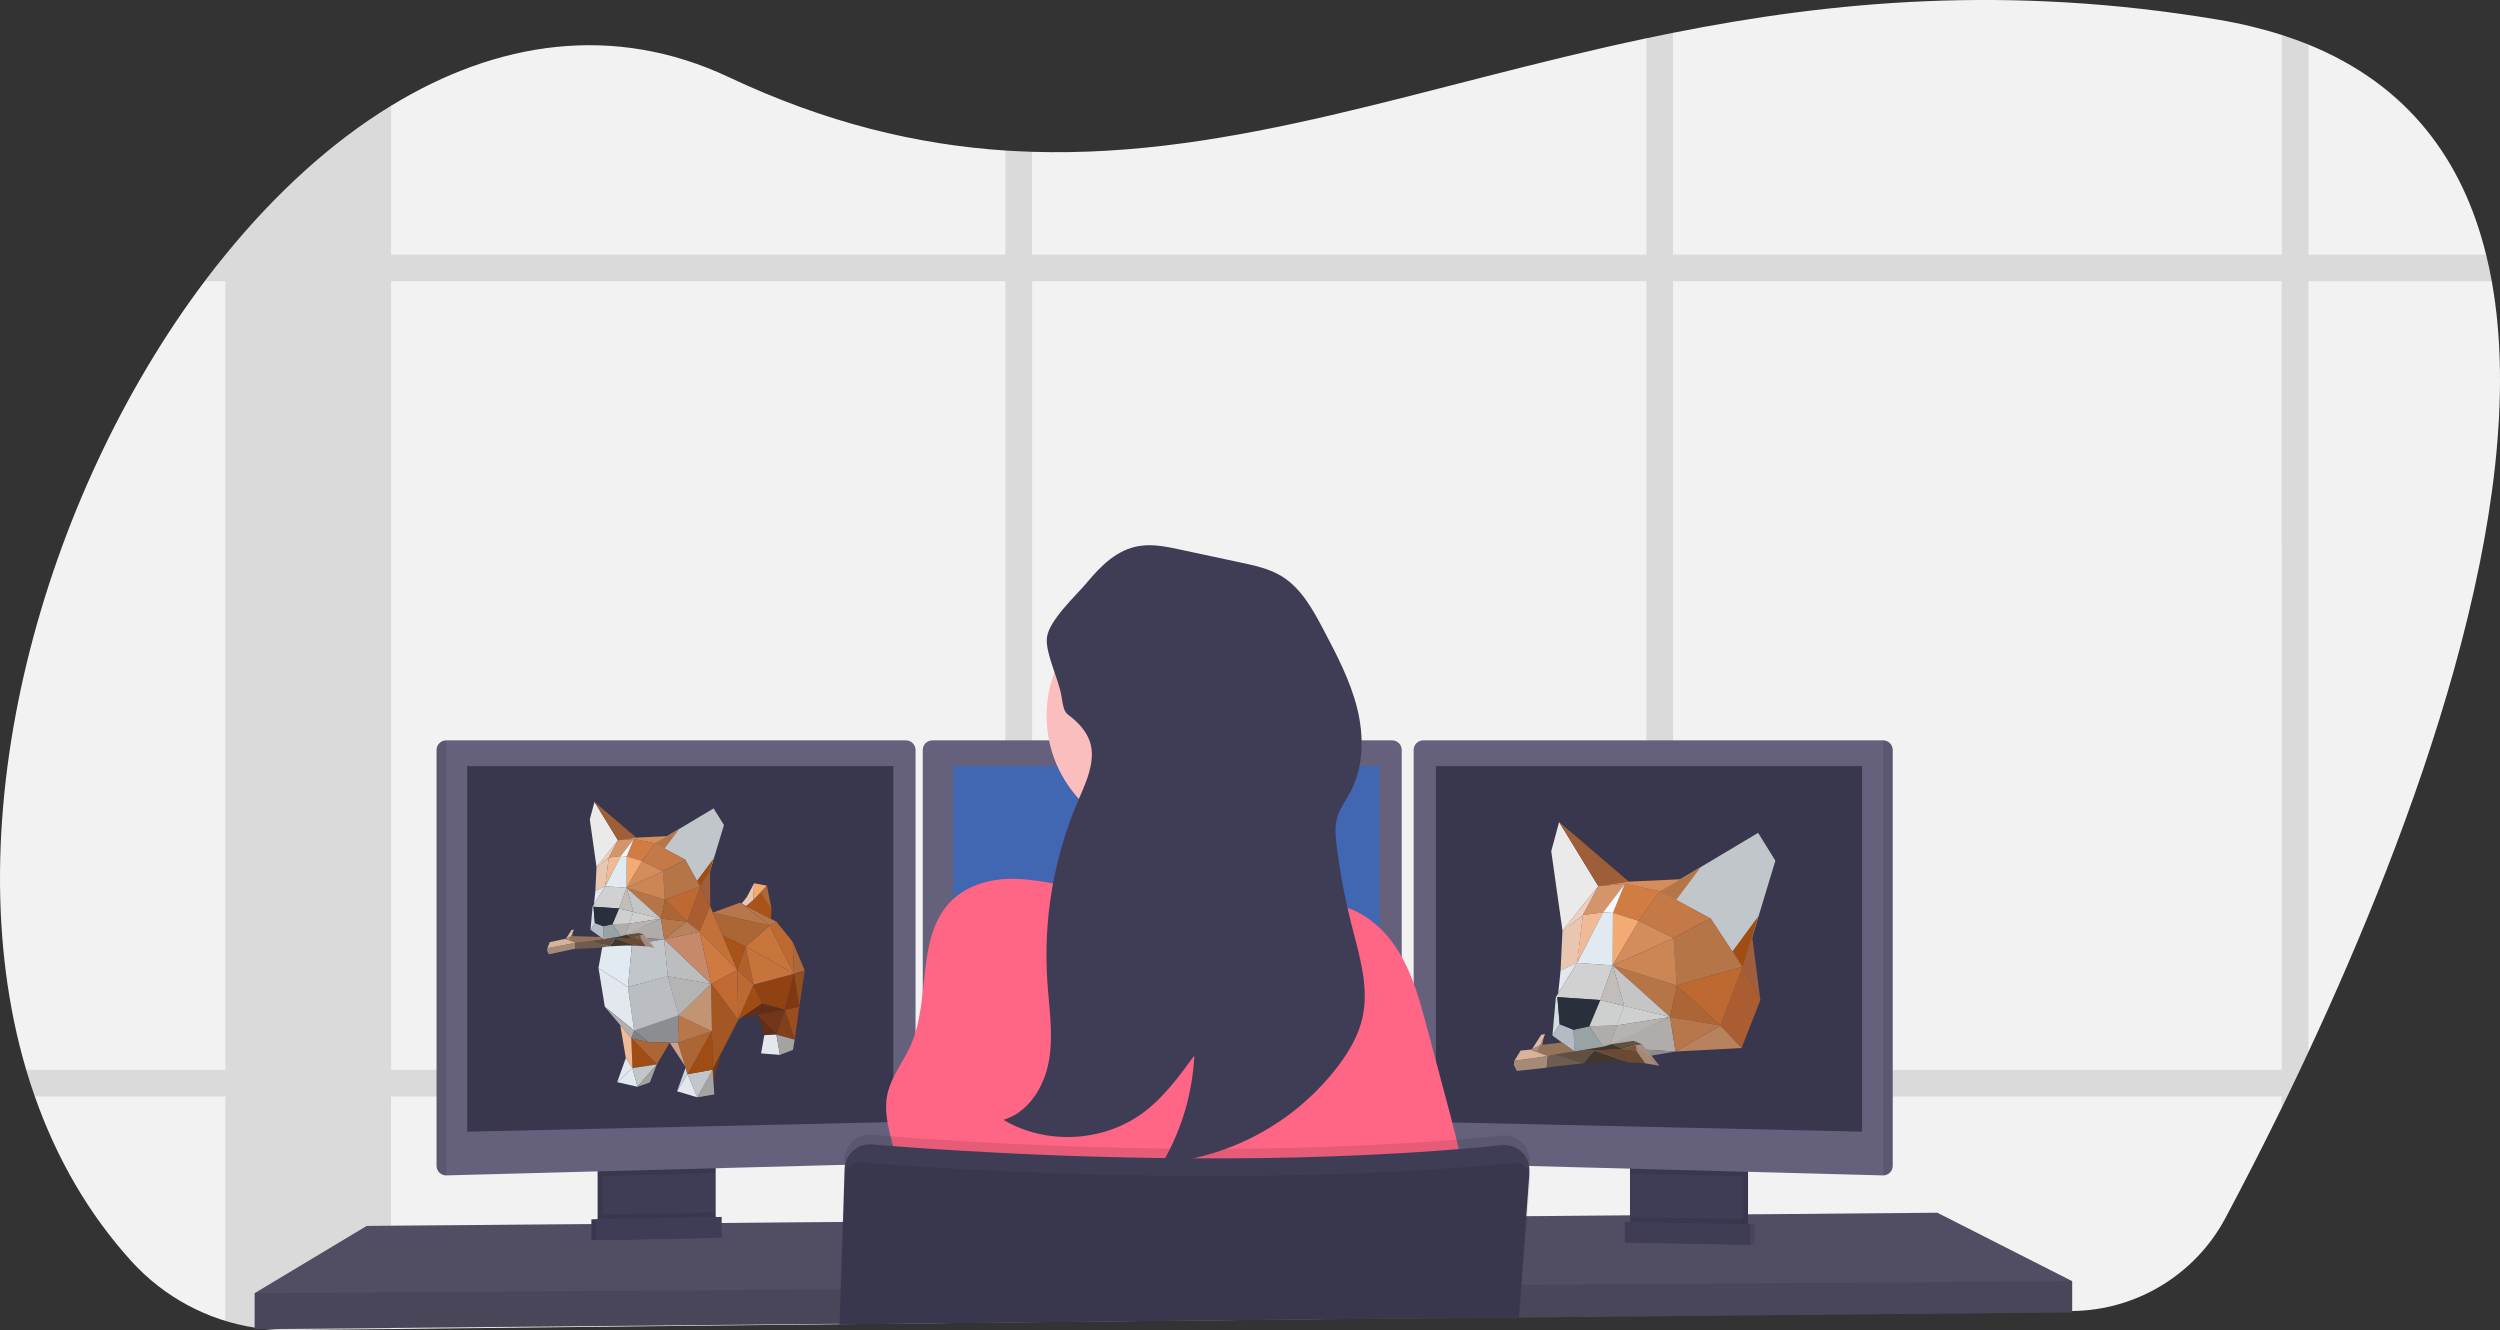 <?xml version="1.0" encoding="UTF-8"?><svg id="Layer_1" xmlns="http://www.w3.org/2000/svg" viewBox="0 0 1041.28 554.14"><rect x="0" y="0" width="1041.28" height="554.14" fill="#333333" stroke="none"/><defs><style>.cls-1{fill:none;}.cls-2{fill:#f6f7f8;}.cls-3{fill:#f2f2f2;}.cls-4{fill:#efba95;}.cls-5{fill:#efcfbd;}.cls-6{fill:#ebeaea;}.cls-7{fill:#fbbebe;}.cls-8{fill:#e3e8ee;}.cls-9{fill:#e9c6b0;}.cls-10{fill:#fff;}.cls-11{fill:#f2ab73;}.cls-12{fill:#ff6584;}.cls-13{fill:#6b4932;}.cls-14{fill:#65617d;}.cls-15{fill:#99a2a5;}.cls-16{fill:#7e3912;}.cls-17{fill:#8b8d90;}.cls-18{fill:#934e20;}.cls-19{fill:#a05e3d;}.cls-20{fill:#a04d14;}.cls-21{fill:#b67547;}.cls-22{fill:#b5b4b5;}.cls-23{fill:#b67649;}.cls-24{fill:#b7b3b0;}.cls-25{fill:#b9825e;}.cls-26{fill:#9e5e37;}.cls-27{fill:#c37138;}.cls-28{fill:#b3bbc5;}.cls-29{fill:#c1c6cb;}.cls-30{fill:#b7774a;}.cls-31{fill:#babdc1;}.cls-32{fill:#904213;}.cls-33{fill:#cecfcf;}.cls-34{fill:#ce7a40;}.cls-35{fill:#a5a3a2;}.cls-36{fill:#b35f2a;}.cls-37{fill:#ad6839;}.cls-38{fill:#c06932;}.cls-39{fill:#b2afad;}.cls-40{fill:#bd6934;}.cls-41{fill:#a59083;}.cls-42{fill:#a58a77;}.cls-43{fill:#a55723;}.cls-44{fill:#afacaa;}.cls-45{fill:#bbbdbf;}.cls-46{fill:#a85318;}.cls-47{fill:#aa5d30;}.cls-48{fill:#c19473;}.cls-49{fill:#ac6534;}.cls-50{fill:#c0bdbb;}.cls-51{fill:#d7b39a;}.cls-52{fill:#be6932;}.cls-53{fill:#cad4df;}.cls-54{fill:#d17c43;}.cls-55{fill:#cc8656;}.cls-56{fill:#d38d5d;}.cls-57{fill:#d1d1d1;}.cls-58{fill:#c47946;}.cls-59{fill:#c7733c;}.cls-60{fill:#d78c5b;}.cls-61{fill:#d6ddde;}.cls-62{fill:#cba487;}.cls-63{fill:#c8753a;}.cls-64{fill:#d4956a;}.cls-65{fill:#ad8a75;}.cls-66{fill:#c6896a;}.cls-67{fill:#c6c5c6;}.cls-68{fill:#dbbca7;}.cls-69{fill:#e1eaf0;}.cls-70{fill:#42372d;}.cls-71{fill:#4267b2;}.cls-72{fill:#3f3d56;}.cls-73{fill:#6e5c51;}.cls-74{fill:#9c4d1e;}.cls-75{fill:#957359;}.cls-76{fill:#808284;}.cls-77{fill:#2a303b;}.cls-78{fill:#39374d;}.cls-79{fill:#632d18;}.cls-80{fill:#5f4d41;}.cls-81{fill:#765339;}.cls-82{fill:#614f40;}.cls-83{fill:#733619;}.cls-84{fill:#833e1a;}.cls-85{opacity:.1;}.cls-85,.cls-86{isolation:isolate;}.cls-86{opacity:.2;}</style></defs><g id="Group_23"><path id="Path_299" class="cls-3" d="M961.47,438.17c-1.16,2.5-2.32,4.97-3.47,7.4-1.8,3.78-3.58,7.49-5.33,11.12-.78,1.61-1.56,3.19-2.32,4.77-8.6,17.57-16.63,33.11-23.45,45.89-12.6,23.59-37.07,38.42-63.81,38.7l-151.65,1.65h-1.6l-13,.14-11.12,.12-34.1,.37h-1.38l-17.36,.19h-.53l-107,1.16-95.51,1-11.11,.12-69,.75h-.08l-44.75,.48h-.48l-141.5,1.53-42.33,.46c-3.6,.04-7.21-.14-10.79-.54h0c-1.22-.14-2.44-.3-3.65-.49-19.74-3.05-37.84-12.77-51.29-27.54-18.21-20.03-31.46-43.4-40.36-68.76-1.29-3.66-2.49-7.37-3.6-11.12-30.81-104.15,6.75-238.52,74.35-328.44,2.83-3.76,5.71-7.43,8.64-11l.07-.08c20.79-25.52,44.1-46.84,68.93-62,44-26.91,92.75-34.49,140.7-11.9,40.57,19.12,78.45,28.11,115.17,30.55,3.71,.24,7.42,.42,11.11,.53,84.23,2.65,163.17-27.7,255.87-47.29,3.69-.78,7.39-1.55,11.12-2.28,66.13-13.16,139.49-20.1,226.73-5.51,9.06,1.48,18.01,3.62,26.76,6.4,3.85,1.24,7.55,2.57,11.12,4,41.64,16.94,64.35,48.24,74,87.46,.91,3.64,1.7,7.34,2.37,11.11,17.11,94.34-33,228.16-76.37,321.05Z"/><path id="Path_300" class="cls-85" d="M497.01,445.58c-.4,3.74-1.03,7.45-1.87,11.12h93.7v-11.12h-91.83Zm-78.25,62.81l11.11-.09v-27.47c-3.81-.17-7.52-.34-11.11-.52v28.08Zm-232.92-62.81v11.12h198.5v-11.12H185.84ZM1035.52,106.05h-74V18.56c-3.57-1.45-7.27-2.78-11.12-4V106.05h-253.54V13.63c-3.73,.73-7.43,1.5-11.12,2.28V106.05h-255.87V63.2c-3.69-.11-7.4-.29-11.11-.53v43.38H162.89V44.05c-24.83,15.16-48.14,36.48-68.93,62h-.07v.08c-2.93,3.6-5.81,7.27-8.64,11h8.64V445.58H10.89c1.11,3.75,2.31,7.46,3.6,11.12H93.88v93.62c3.99,1.22,8.07,2.15,12.2,2.79,1.21,.19,2.43,.35,3.65,.49h0c3.58,.4,7.19,.58,10.79,.54l42.33-.46v-97h255.91v94.21l11.11-.12v-94.07h255.87v91.36l11.12-.12v-91.24h253.49v4.77c.76-1.58,1.54-3.16,2.32-4.77,1.75-3.63,3.53-7.34,5.33-11.12,1.15-2.43,2.31-4.89,3.47-7.4V117.17h76.42c-.67-3.79-1.46-7.5-2.37-11.12ZM162.89,445.58V117.13h255.87V445.58H162.89Zm267,0V117.13h255.85V445.58h-255.85Zm520.48,0h-253.51V117.13h253.49l.02,328.44Z"/><path id="Path_301" class="cls-14" d="M863.08,533.62v13l-151.92,1.4-1.62,.03-57.74,.53-1.38,.02-17.55,.15h-.52l-106.98,.99-175.61,1.63h-.15l-44.65,.42h-.48s-198.4,1.83-198.4,1.83v-15l46.65-28,93.6-.78h2s.66-.02,.66-.02l2-.03,44.94-.37h2.01s.64-.02,.64-.02h2s14.41-.13,14.41-.13h.38s35.55-.31,35.55-.31h.29l277.4-2.34,6.79-.05h.68l5.18-.05,37.65-.31,2-.03,1.85-.02h.96l11.71-.09,2.32-.03,3.11-.02,9.75-.09,15.47-.13,2-.02,3.48-.02h.65l74.71-.64,56.16,28.5Z"/><path id="Path_302" class="cls-86" d="M863.08,533.62v13l-151.92,1.4-1.62,.03-57.74,.53-1.38,.02-17.55,.15h-.52l-106.98,.99-175.61,1.63h-.15l-44.65,.42h-.48s-198.4,1.83-198.4,1.83v-15l46.65-28,93.6-.78h2s.66-.02,.66-.02l2-.03,44.94-.37h2.01s.64-.02,.64-.02h2s14.41-.13,14.41-.13h.38s35.55-.31,35.55-.31h.29l277.4-2.34,6.79-.05h.68l5.18-.05,37.65-.31,2-.03,1.85-.02h.96l11.71-.09,2.32-.03,3.11-.02,9.75-.09,15.47-.13,2-.02,3.48-.02h.65l74.71-.64,56.16,28.5Z"/><path id="Path_303" class="cls-72" d="M296.09,483.62v24.49c0,2.37-1.36,4.52-3.5,5.54-.78,.38-1.63,.58-2.5,.6l-34.9,.74c-.93,.02-1.86-.17-2.7-.57-2.18-1-3.57-3.17-3.57-5.57v-25.23h47.17Z"/><path id="Path_304" class="cls-85" d="M296.09,483.62v24.49c0,2.37-1.36,4.52-3.5,5.54-.78,.38-1.63,.58-2.5,.6l-34.9,.74c-.93,.02-1.86-.17-2.7-.57-2.18-1-3.57-3.17-3.57-5.57v-25.23h47.17Z"/><path id="Path_305" class="cls-72" d="M298.09,483.62v24.49c0,2.37-1.36,4.52-3.5,5.54-.78,.38-1.63,.58-2.5,.6l-34.9,.74c-.93,.02-1.86-.17-2.7-.57-2.18-1-3.57-3.17-3.57-5.57v-25.23h47.17Z"/><rect id="Rectangle_137" class="cls-72" x="680.91" y="483.61" width="47.17" height="31.5"/><rect id="Rectangle_138" class="cls-85" x="680.91" y="483.61" width="47.17" height="31.5"/><rect id="Rectangle_139" class="cls-72" x="678.91" y="483.61" width="47.17" height="31.5"/><path id="Path_306" class="cls-85" d="M298.08,483.61v4.97l-47.17,1.26v-6.23h47.17Z"/><path id="Path_307" class="cls-14" d="M381.34,312.32v168.2c-.03,2.13-1.72,3.87-3.85,3.95l-191.65,5.1h-.05c-2.17-.03-3.92-1.78-3.95-3.95v-173.3c.03-2.17,1.78-3.92,3.95-3.95h191.6c2.17,.03,3.92,1.78,3.95,3.95h0Z"/><path id="Path_308" class="cls-85" d="M185.84,308.38v181.2h-.05c-2.17-.03-3.92-1.78-3.95-3.95v-173.3c.03-2.17,1.78-3.92,3.95-3.95h.05Z"/><path id="Path_309" class="cls-78" d="M194.58,319.11h177.5v148.25l-177.5,4v-152.25Z"/><path id="Path_310" class="cls-85" d="M726.08,483.61v6.41l-47.17-1.26v-5.15h47.17Z"/><path id="Path_311" class="cls-14" d="M788.34,312.32v173.3c-.03,2.19-1.81,3.95-4,3.95h0l-191.69-5.1c-2.13-.08-3.82-1.82-3.85-3.95v-168.2c.03-2.17,1.78-3.92,3.95-3.95h191.6c2.19,0,3.96,1.76,3.99,3.95Z"/><path id="Path_312" class="cls-85" d="M788.34,312.32v173.3c-.03,2.19-1.81,3.95-4,3.95h0v-181.2h0c2.19,0,3.97,1.76,4,3.95h0Z"/><path id="Path_313" class="cls-78" d="M775.58,319.11h-177.5v148.25l177.5,4v-152.25Z"/><path id="Path_314" class="cls-14" d="M583.84,312.32v168.2c-.03,2.13-1.72,3.87-3.85,3.95l-191.65,5.1h0c-2.19,0-3.97-1.76-4-3.95v-173.3c.03-2.17,1.78-3.92,3.95-3.95h191.6c2.17,.03,3.92,1.78,3.95,3.95Z"/><path id="Path_315" class="cls-71" d="M397.08,319.11h177.5v148.25l-177.5,4v-152.25Z"/><path id="Path_316" class="cls-85" d="M863.08,533.62v13l-151.92,1.4-1.62,.03-57.74,.53-1.38,.02-17.55,.15h-.52l-106.98,.99-175.61,1.63h-.15l-44.65,.42h-.48s-198.4,1.83-198.4,1.83v-15l202.51-1.33h.48l40.99-.28h.19l283.08-1.87h.46s.47-.01,.47-.01l4.79-.03h1.46l74.49-.5,4.4-.02h.98s142.7-.96,142.7-.96Z"/><circle id="Ellipse_111" class="cls-7" cx="487.25" cy="298.12" r="51.33"/><path id="Path_317" class="cls-7" d="M538.59,377.12s-99.5,12-90,0c3.44-4.34,4.39-17.2,4.2-31.85-.06-4.45-.22-9.06-.45-13.65-1.1-22-3.75-43.5-3.75-43.5,0,0,87-41,77-8.5-4,13.13-2.69,31.57,.35,48.88,.89,5.05,1.92,10,3,14.7,2.64,11.46,5.86,22.79,9.65,33.92Z"/><path id="Path_318" class="cls-12" d="M506.12,373.05c11.51-2.13,23.7-6,34.53-1.54,2.85,1.17,5.47,2.88,8.39,3.86s6.12,1.22,9.16,1.91c10.68,2.42,19.34,10.55,24.9,20s8.44,20.14,11.26,30.72l6.9,25.83c6,22.45,12,45.09,13.39,68.3-83.53,4.78-167.26,5.26-250.84,1.43,5.44-10.34,11-21.31,10.54-33s-7.19-23.22-4.76-34.74c1.55-7.34,6.57-13.39,9.64-20.22,8.75-19.52,1.94-45.79,17.32-60.65,6.92-6.68,17-9.21,26.63-8.89,12.28,.41,24.85,4.24,37,6.11,15.56,2.36,30.26,3.76,45.94,.88Z"/><path id="Path_319" class="cls-85" d="M637.02,484.22l-.1,1.43v.1l-.17,2.3-1.33,18.51-1.61,22.3-.46,6.28-1,13.44v.17l-107,1-175.59,1.9v.84h-.14v-1.12l.45-14.36,.86-28.06,.74-23.79,.07-2.37c.18-5.81,5.03-10.38,10.85-10.2,.19,0,.38,.02,.57,.03,4.72,.4,10.85,.89,18.18,1.41l3,.22c42.33,2.94,120.56,6.74,199.5,2,1.66-.09,3.33-.19,5-.31,12.24-.77,24.47-1.76,36.58-3,5.78-.61,10.96,3.59,11.57,9.38,.06,.62,.07,1.24,.03,1.85v.05Z"/><path id="Path_320" class="cls-72" d="M349.73,552.49v-.84l175.62-1.91,107-1h.3v-.17l1-13.44,.43-6,1.64-22.61,1.29-17.9v-.44c.06-.82,.02-1.65-.11-2.47,0-.03,0-.07,0-.1-.27-1.69-.96-3.28-2-4.64-2.24-2.87-5.8-4.38-9.42-4-12.11,1.24-24.34,2.23-36.58,3-1.67,.12-3.34,.22-5,.31-78.94,4.69-157.17,.89-199.5-2l-3-.22c-7.33-.52-13.46-1-18.18-1.41-5.38-.45-10.23,3.23-11.24,8.53-.1,.54-.16,1.09-.18,1.64l-.68,22.16-.93,28.07-.44,14.36v1.12l-.02-.04Z"/><path id="Path_321" class="cls-85" d="M637.32,491.23l-1.23,15.33-1.83,22.85-.46,5.72-1,12.81-.06,.64v.17h0l-.15,1.48,.11-1.48h-.29l-107,1-175.65,1.9v-.28l.49-14.36,1-28.06,.64-18.65c.06-2.16,1.22-4.13,3.06-5.25,1.13-.69,2.46-1.01,3.78-.9,2.1,.17,4.68,.37,7.69,.59,4.89,.36,10.92,.78,17.94,1.22,13,.82,29.31,1.7,48,2.42,52,2,122.2,2.67,188.88-3.17,3-.26,6.1-.55,9.13-.84,1.2-.12,2.41,.11,3.48,.66,.3,.15,.59,.33,.86,.54,.87,.63,1.56,1.48,2,2.46,.1,.2,.19,.4,.25,.61,.3,.83,.42,1.71,.36,2.59Z"/><path id="Path_322" class="cls-85" d="M298.09,504.92v3.19c0,2.37-1.36,4.52-3.5,5.54l-40.1,.77c-2.18-1-3.57-3.17-3.57-5.57v-3l47.17-.93Z"/><path id="Path_323" class="cls-72" d="M298.58,515.54l-52.25,1v-8.67l52.25-1v8.67Z"/><path id="Path_324" class="cls-85" d="M298.58,515.54l-52.25,1v-8.67l52.25-1v8.67Z"/><path id="Path_325" class="cls-72" d="M300.58,515.54l-52.25,1v-8.67l52.25-1v8.67Z"/><path id="Path_326" class="cls-85" d="M679.21,506.92v3.19c0,2.37,1.36,4.52,3.5,5.54l40.1,.77c2.18-1,3.57-3.17,3.57-5.57v-3l-47.17-.93Z"/><path id="Path_327" class="cls-85" d="M678.71,517.54l52.25,1v-8.67l-52.25-1v8.67Z"/><path id="Path_328" class="cls-72" d="M676.71,517.54l52.25,1v-8.67l-52.25-1v8.67Z"/><path id="Path_329" class="cls-72" d="M454.78,313.85c.08,7-3.16,13.6-5.91,20.07-10.01,23.57-14.35,49.16-12.66,74.71,.73,11,2.58,22,.73,32.9s-8.43,21.77-19,24.9c17.53,10.45,41.26,9.35,57.76-2.66,8.79-6.4,15.34-15.33,21.75-24.11-.76,15.77-5.33,31.13-13.31,44.75,29.18-2.58,55.89-17.42,73.51-40.82,4.31-5.81,8.06-12.19,9.72-19.23,3.09-13-1.22-26.51-4.51-39.5-2.75-10.86-4.81-21.88-6.17-33-.43-3.56-.78-7.22,.1-10.7,1-4.07,3.67-7.51,5.64-11.22,5.6-10.54,5.73-23.3,2.86-34.88s-8.49-22.26-14.06-32.81c-4.46-8.46-9.3-17.31-17.46-22.28-5.1-3.1-11-4.39-16.88-5.64l-25.37-5.43c-5.55-1.19-11.26-2.38-16.87-1.51-9.47,1.48-16.14,8.32-22,15.34-4.59,5.46-15.81,15.71-16.6,22.86-.72,6.59,5.1,17.63,6.09,24.58,1.3,9,2.22,6,7.3,11.52,3.21,3.42,5.28,7.37,5.34,12.16Z"/></g><g id="Layer_3"><polygon class="cls-6" points="247.62 334.01 245.65 341.29 248.46 361.09 257.39 349.99 247.62 334.01"/><polygon class="cls-26" points="247.62 334.01 265.01 348.87 257.38 349.99 247.62 334.01"/><polygon class="cls-29" points="272.79 351.29 297.23 336.71 301.54 343.65 295.8 362.6 291.65 369.35 285.4 358.1 272.79 351.29"/><polygon class="cls-19" points="295.76 362.63 295.82 377.61 291.62 369.42 295.76 362.63"/><polygon class="cls-47" points="291.62 369.27 286.14 383.9 291.4 388.13 295.82 377.54 291.62 369.27"/><polygon class="cls-52" points="291.65 369.28 276.92 374.72 286.14 383.93 291.65 369.28"/><polygon class="cls-21" points="285.42 358.06 276.1 362.88 276.91 374.73 291.63 369.28 285.42 358.06"/><polygon class="cls-58" points="285.39 358.06 272.77 351.24 267.45 358.62 276.1 362.88 285.39 358.06"/><polygon class="cls-54" points="272.77 351.27 264.01 349.41 260.99 356.71 267.45 358.62 272.77 351.27"/><polygon class="cls-64" points="264.04 349.41 257.38 349.98 253.54 357.21 258.62 356.56 264.04 349.41"/><polygon class="cls-10" points="252.98 357.13 254.41 353.97 248.39 361.21 252.98 357.13"/><polygon class="cls-9" points="248.46 361.07 247.98 371.04 252.12 369.17 253.55 357.21 248.46 361.07"/><polygon class="cls-4" points="253.53 357.2 258.65 356.52 252.06 369.17 253.53 357.2"/><polygon class="cls-11" points="260.99 356.66 260.97 369.76 267.5 358.65 260.99 356.66"/><polygon class="cls-60" points="278.23 348.26 264.96 348.87 257.38 349.98 264.08 349.45 272.79 351.29 278.23 348.26"/><polygon class="cls-56" points="267.48 358.62 260.97 369.76 276.18 362.94 267.48 358.62"/><polygon class="cls-55" points="276.15 362.94 276.94 374.79 260.89 369.79 276.15 362.94"/><polygon class="cls-21" points="260.98 369.76 276.99 374.79 275.3 382.63 260.98 369.76"/><polygon class="cls-49" points="276.96 374.73 286.12 383.9 275.29 382.64 276.96 374.73"/><polygon class="cls-57" points="252.06 369.15 260.98 369.75 257.92 378.4 246.82 377.65 252.06 369.15"/><polygon class="cls-69" points="252.09 369.15 258.61 356.53 261.03 356.68 260.97 369.76 252.09 369.15"/><polygon class="cls-8" points="252.04 369.17 247.99 371.02 247.38 376.73 252.04 369.17"/><polygon class="cls-67" points="260.97 369.75 263.84 379.87 275.3 382.63 260.97 369.75"/><polygon class="cls-33" points="263.83 379.84 262 384.72 275.3 382.62 263.83 379.84"/><polygon class="cls-44" points="275.29 382.63 258.35 390.14 276.63 391.23 275.29 382.63"/><polygon class="cls-25" points="286.12 383.88 276.61 391.23 291.39 388.09 286.12 383.88"/><polygon class="cls-44" points="257.7 384.84 255.14 384.93 258.6 390.06 260.41 389.29 262.12 384.71 257.7 384.84"/><polygon class="cls-15" points="255.15 384.93 251.21 385.79 251.45 391.23 258.63 390.04 255.15 384.93"/><polygon class="cls-28" points="251.21 385.79 247.74 384.41 245.94 387.25 251.47 391.26 251.21 385.79"/><polygon class="cls-61" points="246.82 377.62 245.95 387.24 247.76 384.41 247.17 377.63 246.82 377.62"/><polygon class="cls-77" points="247.19 377.65 247.75 384.42 251.21 385.81 255.16 384.94 257.93 378.4 247.19 377.65"/><polygon class="cls-17" points="251.45 391.23 263.23 393.49 276.62 391.23 258.63 390.04 251.45 391.23"/><polygon class="cls-69" points="251.45 391.24 249.26 403.19 261.55 411.11 263.21 393.48 251.45 391.24"/><polygon class="cls-29" points="263.22 393.49 276.62 391.21 278.17 406.64 261.52 411.11 263.22 393.49"/><polygon class="cls-45" points="276.59 391.17 278.12 406.64 296.23 409.82 276.59 391.17"/><polygon class="cls-66" points="276.62 391.23 296.24 409.82 291.38 388.09 276.62 391.23"/><polygon class="cls-34" points="291.38 388.07 296.23 409.82 307.1 404 291.38 388.07"/><polygon class="cls-27" points="291.35 388.12 295.8 377.5 307.11 404.03 291.35 388.12"/><polygon class="cls-38" points="307.09 403.99 307.51 424.76 296.23 409.79 307.09 403.99"/><polygon class="cls-43" points="296.19 409.72 307.51 424.74 296.82 445.53 296.19 409.72"/><polygon class="cls-83" points="300.92 437.52 297.12 449.83 296.82 445.54 300.92 437.52"/><polygon class="cls-35" points="296.82 445.52 290.41 457.05 297.52 455.84 296.82 445.52"/><polygon class="cls-29" points="296.85 445.53 286.36 447.41 290.42 457.02 296.85 445.53"/><polygon class="cls-8" points="286.36 447.4 281.98 454.52 290.43 457.05 286.36 447.4"/><polygon class="cls-53" points="285.55 444.67 286.36 447.4 282.04 454.45 285.55 444.67"/><polygon class="cls-49" points="282.37 434.28 296.59 429.43 286.37 447.43 282.37 434.28"/><polygon class="cls-20" points="296.54 429.47 286.36 447.41 296.85 445.53 296.54 429.47"/><polygon class="cls-62" points="282.35 434.23 278.92 434.25 285.37 444.11 282.35 434.23"/><polygon class="cls-30" points="282.64 422.91 296.55 429.46 282.33 434.32 282.64 422.91"/><polygon class="cls-17" points="282.68 422.78 264.06 429.19 270.32 434.15 282.36 434.29 282.68 422.78"/><polygon class="cls-48" points="296.17 409.82 282.64 422.95 296.54 429.49 296.17 409.82"/><polygon class="cls-22" points="278.15 406.59 282.7 422.94 296.2 409.79 278.15 406.59"/><polygon class="cls-31" points="278.17 406.56 282.74 422.86 264.14 429.25 261.52 411.11 278.17 406.56"/><polygon class="cls-8" points="249.28 403.19 251.91 419.3 264.14 429.22 261.52 411.11 249.28 403.19"/><polygon class="cls-39" points="251.88 419.3 262.95 432.46 264.16 429.22 251.88 419.3"/><polygon class="cls-76" points="264.15 429.24 262.94 432.49 270.31 434.12 264.15 429.24"/><polygon class="cls-49" points="262.98 432.5 273.58 443.34 278.94 434.27 270.39 434.14 262.98 432.5"/><polygon class="cls-20" points="262.94 432.45 263.41 444.93 273.59 443.34 262.94 432.45"/><polygon class="cls-46" points="300.89 389.57 310.55 394.25 307.07 404.01 300.89 389.57"/><polygon class="cls-36" points="310.57 394.21 313.88 410.09 307.08 403.96 310.57 394.21"/><polygon class="cls-40" points="307.09 403.96 313.89 410.11 307.51 424.74 307.09 403.96"/><polygon class="cls-20" points="317.4 418 313.88 410.11 307.48 424.76 317.4 418"/><polygon class="cls-32" points="313.88 410.11 330.73 405.61 326.93 420.62 317.4 418.01 313.88 410.11"/><polygon class="cls-16" points="330.73 405.61 332.95 419.35 326.92 420.62 330.73 405.61"/><polygon class="cls-59" points="330.78 405.6 310.57 394.24 313.88 410.11 330.78 405.6"/><polygon class="cls-63" points="320.65 385.42 310.56 394.24 330.77 405.6 320.65 385.42"/><polygon class="cls-49" points="320.61 385.48 296.88 380.13 300.92 389.61 310.55 394.26 320.61 385.48"/><polygon class="cls-30" points="320.66 385.49 308.21 375.96 296.88 380.13 320.66 385.49"/><polygon class="cls-23" points="323.36 383.9 308.18 375.95 320.61 385.46 323.36 383.9"/><polygon class="cls-52" points="323.35 383.88 320.63 385.39 330.75 405.59 330.18 392.29 323.35 383.88"/><polygon class="cls-37" points="330.18 392.26 335.17 404.2 330.74 405.61 330.18 392.26"/><polygon class="cls-18" points="335.17 404.2 332.95 419.34 330.73 405.62 335.17 404.2"/><polygon class="cls-74" points="332.93 419.35 326.88 420.62 330.99 433.08 332.93 419.35"/><polygon class="cls-84" points="326.88 420.64 323.4 430.95 330.97 433.06 326.88 420.64"/><polygon class="cls-83" points="326.92 420.61 323.4 430.95 315.25 422.62 326.92 420.61"/><polygon class="cls-79" points="326.93 420.61 309 423.69 317.4 417.99 326.93 420.61"/><polygon class="cls-79" points="315.58 422.95 318.34 431.17 323.4 430.95 315.58 422.95"/><polygon class="cls-8" points="318.35 431.14 323.38 430.93 324.87 439.37 317 438.76 318.35 431.14"/><polygon class="cls-35" points="323.4 430.95 324.84 439.37 330.29 437.28 330.97 433.04 323.4 430.95"/><polygon class="cls-4" points="258.34 426.97 262.95 432.46 263.42 444.94 260.66 440.68 258.34 426.97"/><polygon class="cls-8" points="260.66 440.7 263.42 444.91 257.05 450.72 260.66 440.7"/><polygon class="cls-69" points="263.41 444.87 257.06 450.72 265.55 452.66 263.41 444.87"/><polygon class="cls-29" points="263.41 444.9 265.54 452.63 273.61 443.32 263.41 444.9"/><polygon class="cls-35" points="273.58 443.35 270.67 450.84 265.52 452.65 273.58 443.35"/><polygon class="cls-46" points="310.81 377.33 321.12 382.74 321.33 378.47 317.69 370.35 313.77 374.77 310.81 377.33"/><polygon class="cls-9" points="310.34 377.08 310.81 377.33 313.74 374.81 314.12 367.86 311.03 373.66 308.9 376.33 310.34 377.08"/><polygon class="cls-11" points="314.1 367.86 319.46 368.92 313.7 374.86 314.1 367.86"/><polygon class="cls-30" points="275.29 382.63 286.11 383.88 276.63 391.23 275.29 382.63"/><polygon class="cls-5" points="257.38 349.98 253.5 357.26 248.45 361.08 257.38 349.98"/><polygon class="cls-37" points="319.47 368.92 321.33 378.49 316.83 371.63 319.47 368.92"/><polygon class="cls-33" points="257.9 378.4 255.17 384.93 262.07 384.72 263.86 379.84 257.9 378.4"/><polygon class="cls-24" points="262.09 384.69 260.24 389.56 275.3 382.61 262.09 384.69"/><polygon class="cls-50" points="260.97 369.75 257.89 378.4 263.86 379.84 260.97 369.75"/><polygon class="cls-21" points="282.92 345.26 276.81 353.43 272.79 351.3 282.92 345.26"/><polygon class="cls-20" points="297.27 357.49 290.28 366.9 291.65 369.37 295.77 362.64 297.27 357.49"/><polygon class="cls-2" points="258.58 356.54 264.01 349.41 261.03 356.68 258.58 356.54"/><polygon class="cls-42" points="228.6 397.47 238.57 395.36 239.42 395.24 239.75 392.65 227.96 394.94 227.85 395.99 228.6 397.47"/><polyline class="cls-73" points="246.82 391.95 239.74 392.65 239.42 395.23 248.59 394.84 253.78 394.15"/><polygon class="cls-70" points="256.35 390.94 253.76 394.16 261.06 393.8 264.74 393.89 256.35 390.94"/><polygon class="cls-13" points="260.13 390.71 263.42 390.57 266.94 391.03 269.08 394.17 264.73 393.88 256.35 390.96 260.13 390.71"/><polyline class="cls-82" points="263.42 390.58 260.86 389.34 266.28 388.55 266.76 389.64"/><polygon class="cls-70" points="260.88 389.34 263.44 390.58 256.34 390.96 252.61 391.05 258.63 390.03 260.88 389.34"/><polygon class="cls-75" points="250.08 390.24 237.88 389.89 237.21 391.71 239.75 392.65 246.84 391.95 251.49 391.25 250.08 390.24"/><polygon class="cls-51" points="235.42 391.03 239.75 392.65 227.98 394.93 228.99 392.4 235.42 391.03"/><polygon class="cls-65" points="235.41 391.04 237.91 389.88 237.21 391.7 235.41 391.04"/><polygon class="cls-68" points="235.8 390.86 238.08 387.33 239.04 387.16 237.87 389.91 235.8 390.86"/><polygon class="cls-65" points="238.8 387.61 238.31 389.91 237.88 389.89 238.8 387.61"/><polygon class="cls-80" points="266.26 388.56 268.39 389.5 266.72 389.67 266.26 388.56"/><polygon class="cls-41" points="266.72 389.65 268.38 389.48 272.64 394.77 266.72 389.65"/><polygon class="cls-42" points="266.78 389.65 266.91 391.01 269.05 394.16 272.65 394.77 266.78 389.65"/><polygon class="cls-81" points="266.76 389.64 266.92 391.04 263.41 390.58 266.76 389.64"/><polygon class="cls-82" points="246.75 391.96 253.78 394.16 256.36 390.94 252.65 391.04 246.75 391.96"/></g><rect class="cls-1" x="628.37" y="341.95" width="109.62" height="109.62"/><g><polygon class="cls-6" points="649.39 342.38 646.11 354.54 650.79 387.62 665.71 369.08 649.39 342.38"/><polygon class="cls-26" points="649.39 342.38 678.44 367.21 665.7 369.07 649.39 342.38"/><polygon class="cls-29" points="691.44 371.25 732.27 346.89 739.47 358.49 729.88 390.14 725.79 402.83 712.52 382.63 691.44 371.25"/><polygon class="cls-19" points="729.82 390.2 733.22 416.64 725.73 402.95 729.82 390.2"/><polygon class="cls-47" points="725.73 402.7 716.58 427.14 725.37 436.57 733.22 416.52 725.73 402.7"/><polygon class="cls-52" points="725.79 402.71 698.34 410.4 716.58 427.2 725.79 402.71"/><polygon class="cls-21" points="712.55 382.56 696.97 390.62 698.33 410.41 725.75 402.71 712.55 382.56"/><polygon class="cls-58" points="712.5 382.56 691.41 371.17 682.52 383.5 696.97 390.62 712.5 382.56"/><polygon class="cls-54" points="691.41 371.22 676.77 368.11 671.73 380.31 682.52 383.5 691.41 371.22"/><polygon class="cls-64" points="676.83 368.11 665.7 369.07 659.28 381.13 667.77 380.05 676.83 368.11"/><polygon class="cls-10" points="658.34 381.01 660.74 375.73 650.69 387.83 658.34 381.01"/><polygon class="cls-9" points="650.79 387.59 650 404.25 656.91 401.13 659.3 381.13 650.79 387.59"/><polygon class="cls-4" points="659.26 381.12 667.83 379.99 656.82 401.13 659.26 381.12"/><polygon class="cls-11" points="671.73 380.22 671.7 402.11 682.61 383.55 671.73 380.22"/><polygon class="cls-60" points="700.54 366.19 678.37 367.21 665.7 369.07 676.89 368.17 691.44 371.25 700.54 366.19"/><polygon class="cls-56" points="682.57 383.5 671.7 402.1 697.11 390.71 682.57 383.5"/><polygon class="cls-55" points="697.06 390.71 698.37 410.5 671.56 402.16 697.06 390.71"/><polygon class="cls-21" points="671.71 402.1 698.47 410.51 695.64 423.6 671.71 402.1"/><polygon class="cls-49" points="698.42 410.41 716.55 427.14 695.62 423.62 698.42 410.41"/><polygon class="cls-57" points="656.82 401.08 671.71 402.09 666.6 416.54 648.05 415.28 656.82 401.08"/><polygon class="cls-69" points="656.87 401.08 667.75 380.01 671.8 380.25 671.7 402.1 656.87 401.08"/><polygon class="cls-8" points="656.78 401.13 650.01 404.2 649 413.75 656.78 401.13"/><polygon class="cls-67" points="671.7 402.09 676.5 419 695.64 423.6 671.7 402.09"/><polygon class="cls-33" points="676.48 418.95 673.42 427.1 695.65 423.59 676.48 418.95"/><polygon class="cls-44" points="695.62 423.61 667.32 436.15 697.86 437.98 695.62 423.61"/><polygon class="cls-25" points="716.55 427.11 697.83 437.97 725.35 436.5 716.55 427.11"/><polygon class="cls-44" points="666.24 427.3 661.96 427.46 667.74 436.02 670.77 434.73 673.62 427.08 666.24 427.3"/><polygon class="cls-15" points="661.98 427.45 655.39 428.89 655.78 437.98 667.8 435.99 661.98 427.45"/><polygon class="cls-28" points="655.39 428.89 649.6 426.58 646.59 431.33 655.82 438.03 655.39 428.89"/><polygon class="cls-61" points="648.05 415.24 646.6 431.3 649.62 426.57 648.64 415.26 648.05 415.24"/><polygon class="cls-77" points="648.67 415.29 649.61 426.6 655.4 428.92 661.99 427.46 666.63 416.54 648.67 415.29"/><polygon class="cls-17" points="655.8 437.98 675.47 441.75 697.84 437.97 667.8 435.99 655.8 437.98"/><polygon class="cls-30" points="695.62 423.6 716.52 427.11 697.86 437.98 695.62 423.6"/><polygon class="cls-5" points="665.7 369.07 659.22 381.22 650.79 387.6 665.7 369.07"/><polygon class="cls-33" points="666.57 416.54 662.01 427.45 673.53 427.1 676.52 418.95 666.57 416.54"/><polygon class="cls-24" points="673.57 427.05 670.47 435.18 695.65 423.58 673.57 427.05"/><polygon class="cls-50" points="671.7 402.09 666.55 416.54 676.52 418.95 671.7 402.09"/><polygon class="cls-21" points="708.37 361.18 698.17 374.83 691.44 371.26 708.37 361.18"/><polygon class="cls-20" points="732.35 381.61 721.58 396.26 725.78 402.88 729.84 390.21 732.35 381.61"/><polygon class="cls-2" points="667.71 380.02 676.77 368.11 671.8 380.25 667.71 380.02"/><polygon class="cls-42" points="631.77 446.05 642.76 444.88 644.18 444.68 644.74 439.88 630.71 441.82 630.52 443.57 631.77 446.05"/><polyline class="cls-73" points="648.06 439.18 644.72 439.88 644.19 444.66 649.14 444.02 659.68 442.85"/><polygon class="cls-70" points="663.98 437.5 659.66 442.88 671.85 442.27 678 442.43 663.98 437.5"/><polygon class="cls-13" points="670.29 437.1 675.79 436.87 681.67 437.63 685.25 442.89 677.97 442.41 663.98 437.52 670.29 437.1"/><polyline class="cls-82" points="675.79 436.89 671.52 434.82 680.56 433.5 681.37 435.31"/><polygon class="cls-70" points="671.54 434.82 675.82 436.89 663.96 437.52 657.72 437.67 667.79 435.97 671.54 434.82"/><polygon class="cls-75" points="650.55 434.2 641.61 435.27 640.49 438.31 644.74 439.88 648.09 439.18 655.85 438.01 650.55 434.2"/><polygon class="cls-51" points="637.5 437.17 644.74 439.88 630.74 441.8 633.37 437.57 637.5 437.17"/><polygon class="cls-65" points="637.5 437.18 641.66 435.25 640.49 438.28 637.5 437.18"/><polygon class="cls-68" points="638.15 436.89 641.95 430.99 643.54 430.71 641.59 435.29 638.15 436.89"/><polygon class="cls-65" points="643.15 431.46 642.34 435.29 641.62 435.27 643.15 431.46"/><polygon class="cls-80" points="680.54 433.51 684.1 435.09 681.31 435.36 680.54 433.51"/><polygon class="cls-41" points="681.31 435.34 684.08 435.04 691.19 443.89 681.31 435.34"/><polygon class="cls-42" points="681.4 435.34 681.62 437.61 685.2 442.88 691.2 443.89 681.4 435.34"/><polygon class="cls-81" points="681.37 435.31 681.64 437.65 675.77 436.89 681.37 435.31"/><polygon class="cls-82" points="647.95 439.2 659.68 442.88 664 437.5 657.8 437.65 647.95 439.2"/></g></svg>
